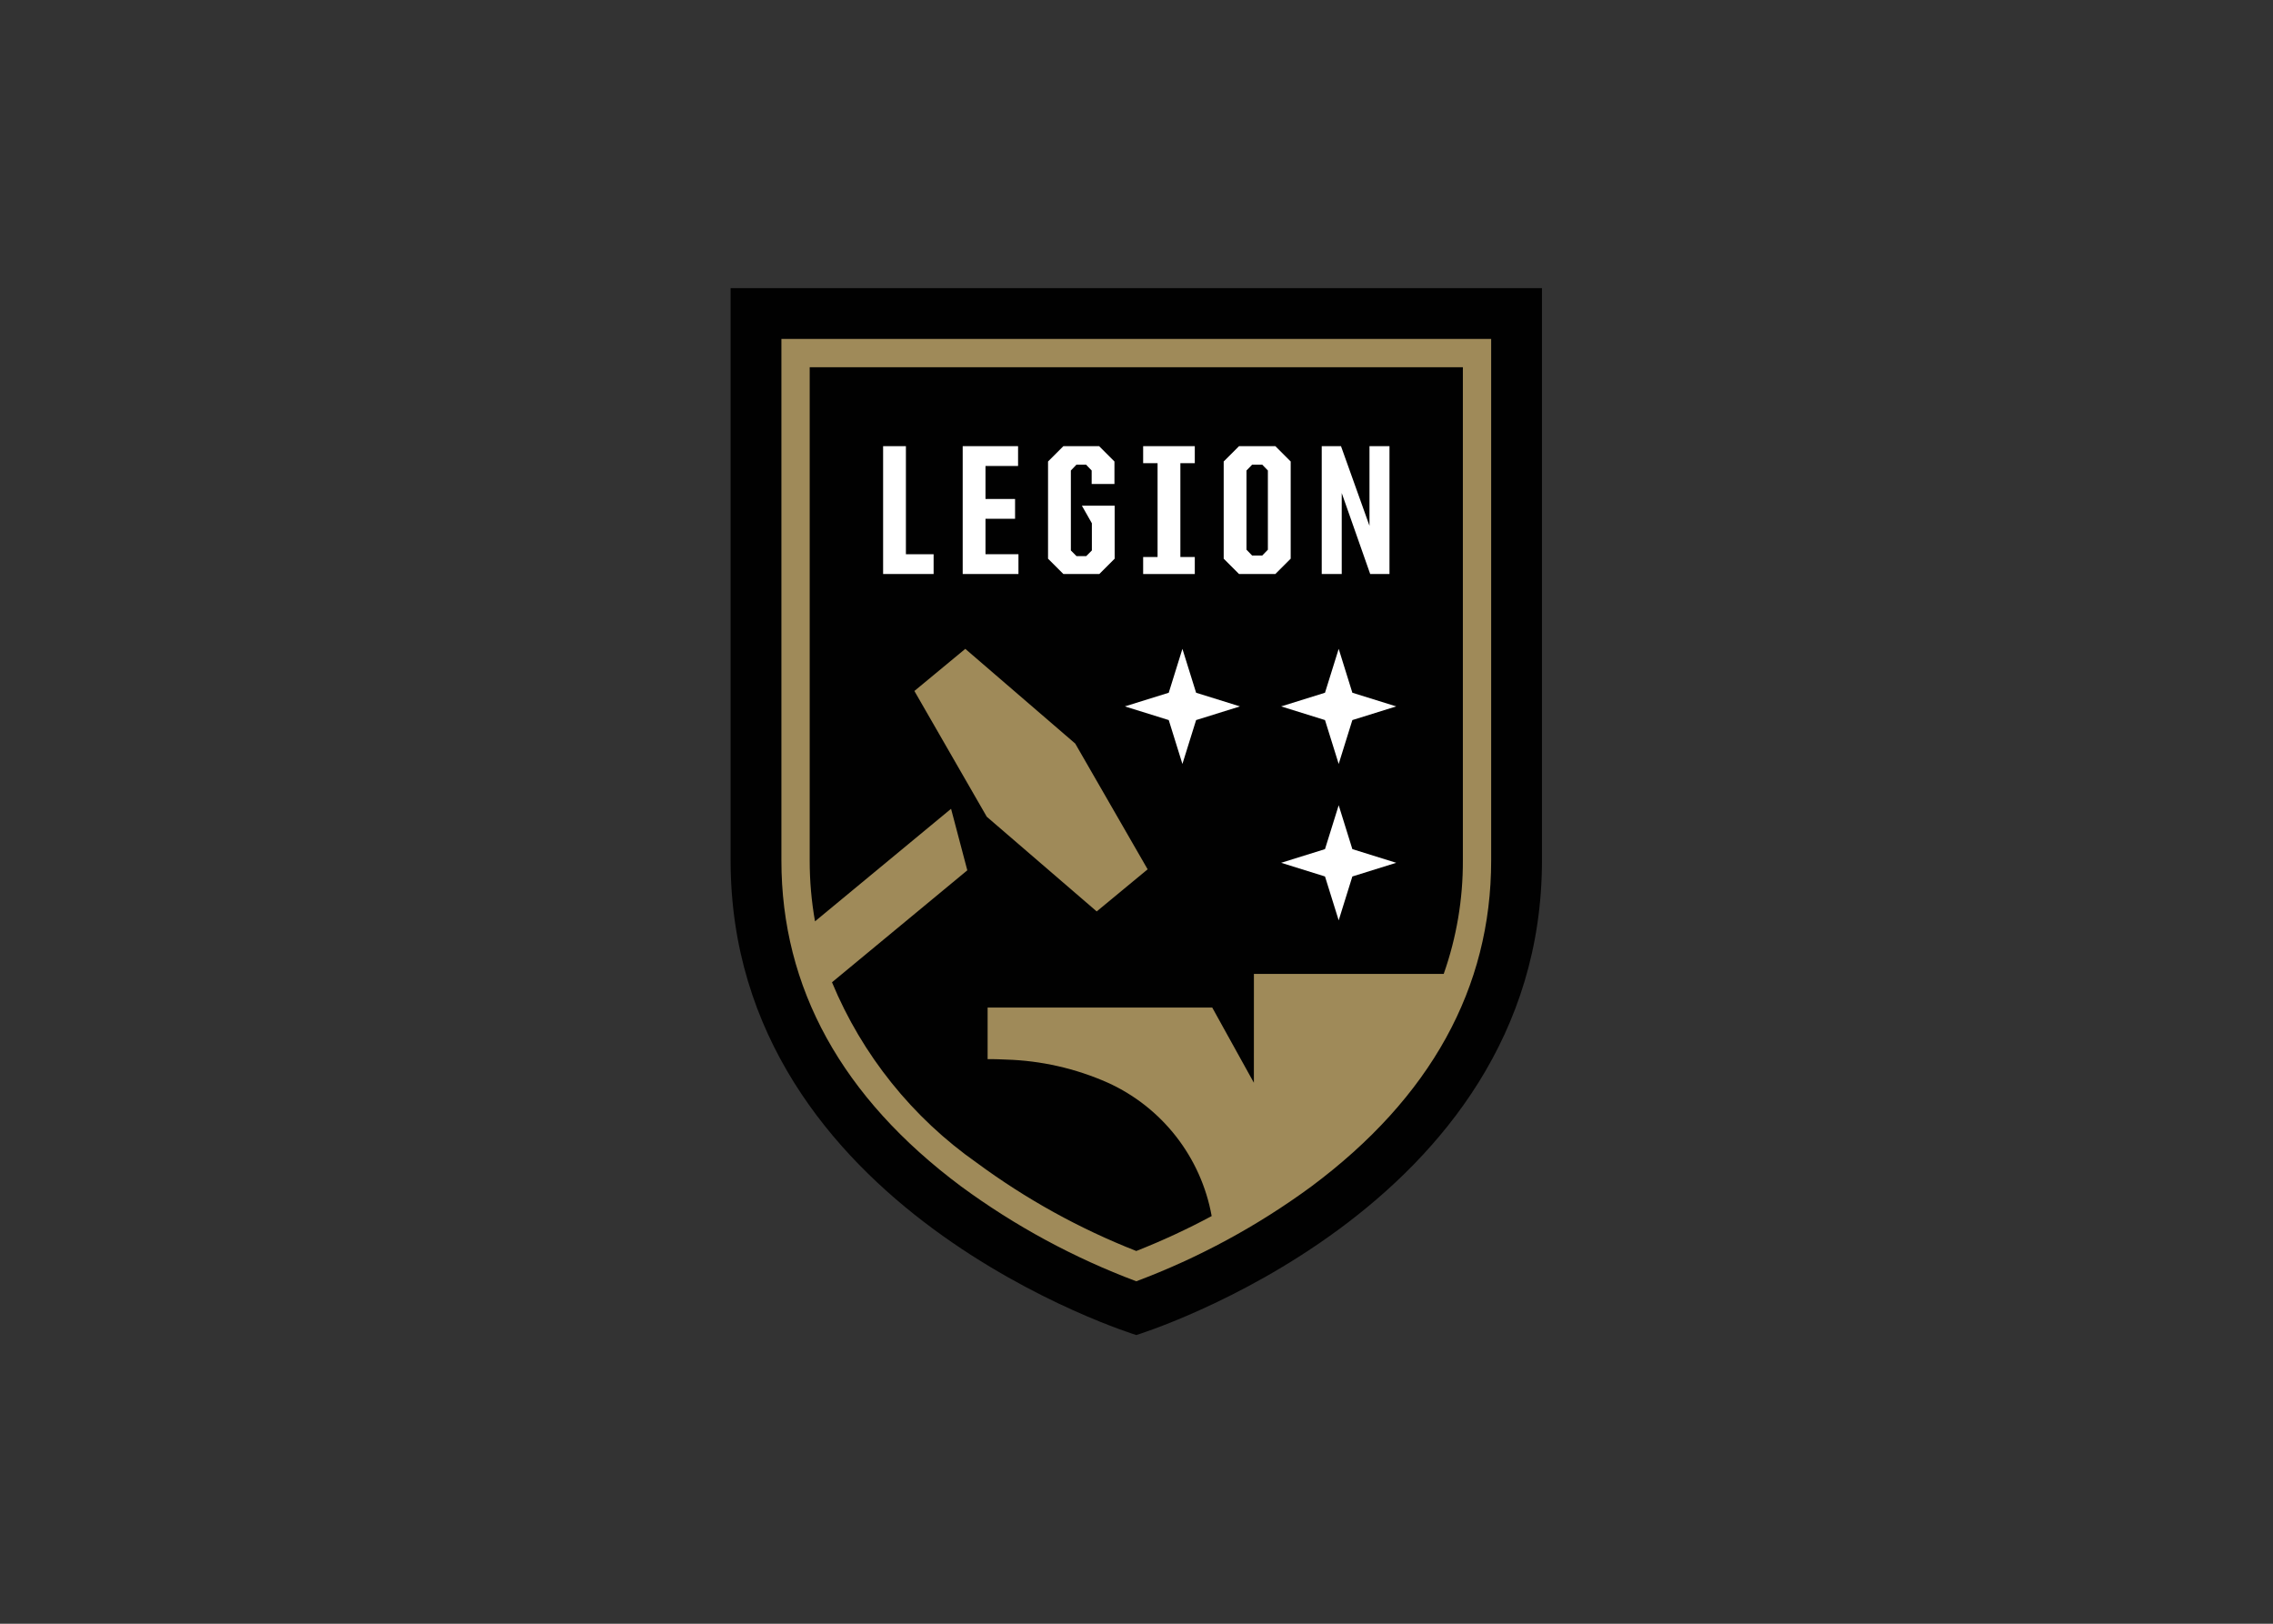 <svg clip-rule="evenodd" fill-rule="evenodd" stroke-linejoin="round" stroke-miterlimit="2" viewBox="0 0 560 400" xmlns="http://www.w3.org/2000/svg"><rect x="0" y="0" width="560" height="400" fill="#333333" stroke="none"/><g fill-rule="nonzero" transform="matrix(.718 0 0 .718 180 70.982)"><path d="m139.205 359.191s139.199-42.628 139.199-162.813v-196.378h-278.404v196.378c0 120.185 139.205 162.813 139.205 162.813" fill="#010101"/><path d="m17.43 17.43v178.951c0 43.713 20.775 81.351 61.739 111.868 18.427 13.531 38.628 24.465 60.033 32.495 21.404-8.029 41.602-18.963 60.026-32.495 40.971-30.517 61.746-68.155 61.746-111.868v-178.951zm233.835 178.951c.055 13.246-2.167 26.404-6.57 38.897h-65.134v7.287l-.007 29.926v.139l-.056-.104-10.244-18.485-3.988-7.21h-77.078v17.691c.717 0 1.413.007 2.116.014l.912.021.793.021c.814.028 1.629.056 2.429.098 12.056.343 23.931 3.033 34.958 7.92 18.681 8.452 32.041 25.593 35.675 45.773-8.381 4.497-17.019 8.498-25.869 11.984-19.457-7.641-37.831-17.796-54.654-30.204-22.134-15.517-39.398-37.023-49.76-61.989l46.434-38.417-5.575-21.109-46.685 38.612c-1.219-6.888-1.829-13.87-1.823-20.865v-169.243h224.126z" fill="#9f8a59"/><path d="m87.899 181.36 37.721 32.487 12.458-10.3 5.018-4.148-24.846-43.143-37.721-32.494-17.468 14.455 3.925 6.821z" fill="#9f8a59"/><g fill="#fff"><path d="m208.655 163.251 4.691-15.054 15.053-4.691-15.053-4.69-4.691-15.054-4.698 15.054-15.046 4.69 15.046 4.691z"/><path d="m208.655 216.909 4.691-15.054 15.053-4.69-15.053-4.691-4.691-15.054-4.698 15.054-15.046 4.691 15.046 4.69z"/><path d="m155.031 163.251 4.698-15.054 15.047-4.691-15.047-4.69-4.698-15.054-4.69 15.054-15.054 4.69 15.054 4.691z"/><path d="m60.152 54.222h-7.823v43.866h17.329v-6.792h-9.506z"/><path d="m87.461 79.13h10.147v-6.792h-10.147v-11.323h11.177v-6.8h-19v43.866h19.132v-6.792h-11.309z"/><path d="m123.964 80.675v9.319l-1.935 1.942h-3.354l-1.921-1.942v-27.427l1.921-2.005h3.285l1.934 2.005v4.621h7.816v-7.705l-5.261-5.261h-12.263l-5.262 5.261v33.344l5.262 5.254h12.339l5.255-5.254v-18.179h-11.24z"/><path d="m146.506 92.249h-4.948v5.839h17.719v-5.839h-4.948v-32.195h4.948v-5.839h-17.719v5.839h4.948z"/><path d="m174.457 54.217-5.262 5.261v33.343l5.262 5.262h12.464l5.262-5.262v-33.343l-5.262-5.262zm9.903 35.521-1.935 2.005h-3.472l-1.935-2.005v-27.17l1.935-2.004h3.472l1.935 2.004z"/><path d="m209.448 54.222h-6.611v43.866h6.862v-27.789l9.771 27.789h6.612v-43.866h-6.862v27.316z"/></g></g></svg>